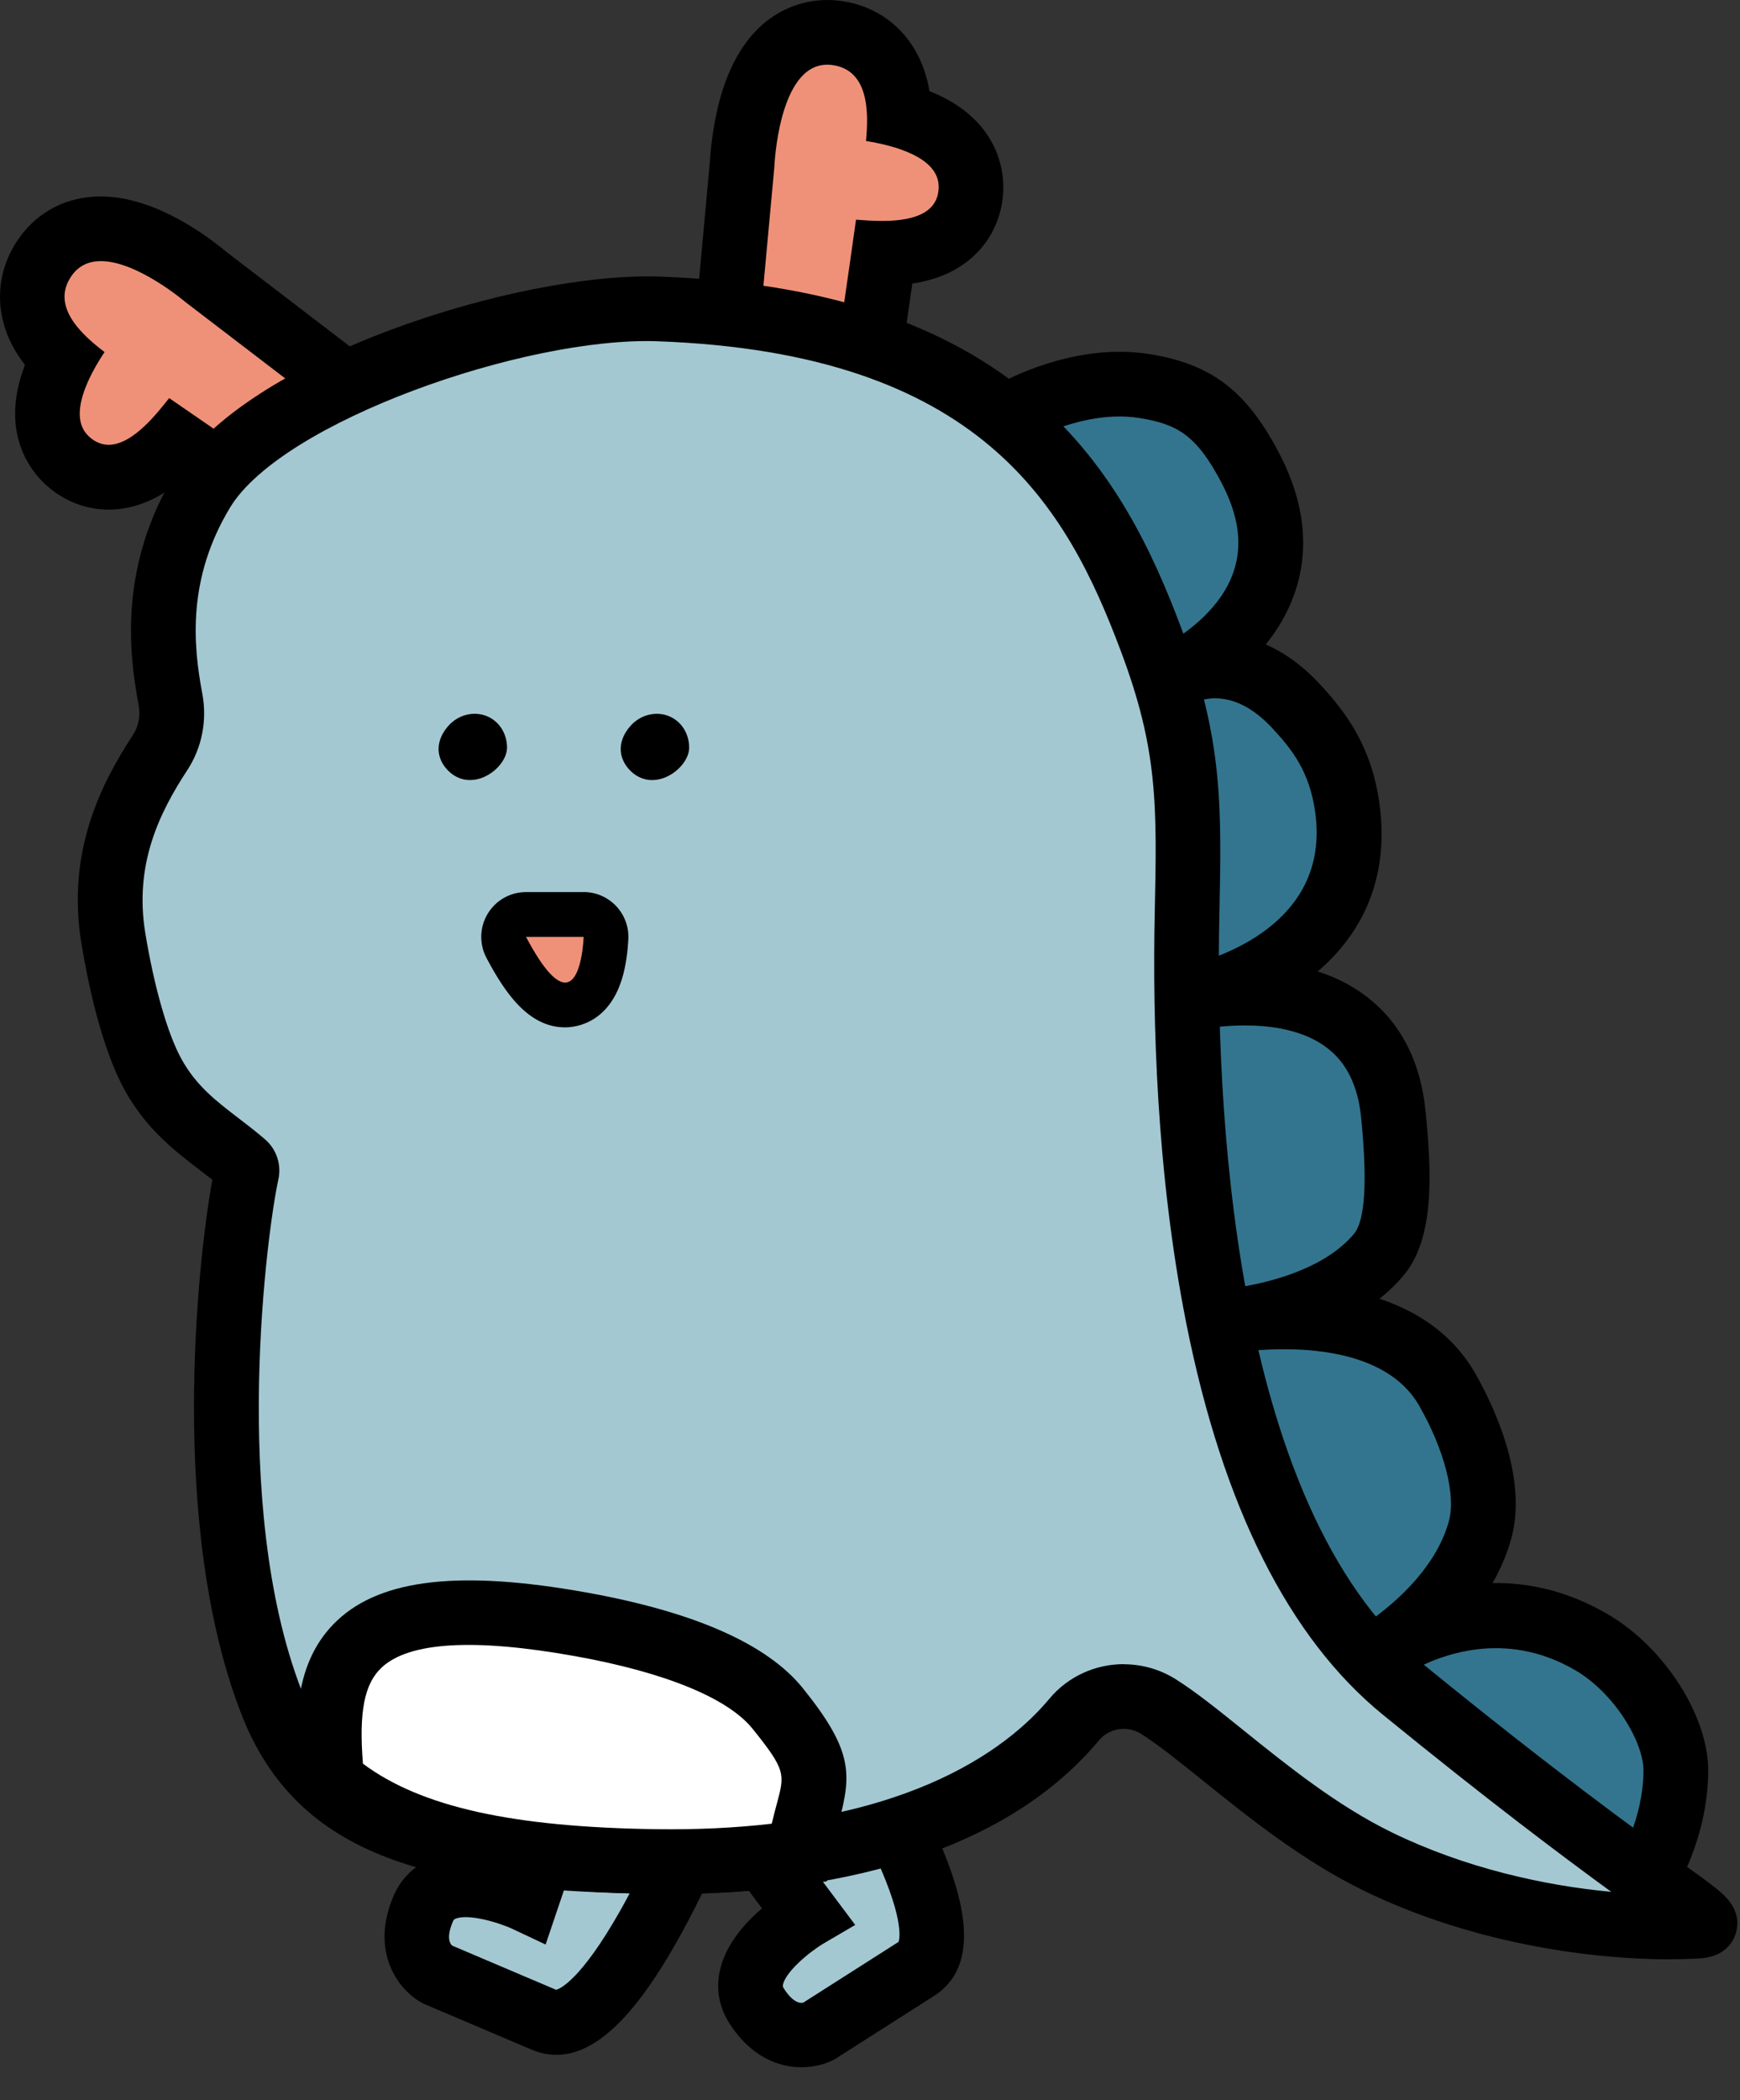 <svg width="92" height="111" viewBox="0 0 92 111" fill="none" xmlns="http://www.w3.org/2000/svg">
<rect x="0" y="0" width="92" height="111" fill="#333333" stroke="none"/>
<path d="M14.079 26.28C13.748 26.28 13.411 26.182 13.117 25.982C13.093 25.967 11.17 24.651 9.253 23.331C8.382 24.262 7.19 25.22 5.746 25.22C4.926 25.22 4.158 24.904 3.521 24.304C1.937 22.815 2.495 20.651 3.337 18.983C2.963 18.615 2.598 18.191 2.314 17.72C1.482 16.347 1.514 14.837 2.403 13.58C3.082 12.623 4.123 12.094 5.339 12.094C7.727 12.094 10.302 14.146 10.886 14.64L17.573 19.753C18.304 20.311 18.462 21.348 17.93 22.1L15.479 25.561C15.145 26.032 14.619 26.285 14.082 26.285L14.079 26.28Z" fill="#EF9178"/>
<path d="M5.336 13.801C7.272 13.801 9.81 15.969 9.81 15.969L16.531 21.109L14.079 24.57C14.079 24.57 11.197 22.6 8.945 21.04C8.371 21.753 7.051 23.508 5.744 23.508C5.386 23.508 5.028 23.376 4.689 23.055C3.563 21.995 4.699 19.854 5.528 18.607C4.284 17.663 2.663 16.163 3.794 14.564C4.186 14.012 4.731 13.801 5.333 13.801M5.336 10.382C3.55 10.382 2.011 11.166 1.004 12.591C-0.277 14.404 -0.335 16.65 0.848 18.605C0.993 18.844 1.154 19.073 1.319 19.288C1.238 19.504 1.164 19.715 1.101 19.925C0.162 23.061 1.659 24.904 2.348 25.552C3.308 26.454 4.484 26.933 5.746 26.933C7.214 26.933 8.44 26.299 9.413 25.52C10.894 26.538 12.133 27.385 12.154 27.398C12.743 27.8 13.417 27.995 14.082 27.995C15.155 27.995 16.21 27.493 16.876 26.551L19.327 23.089C20.39 21.587 20.074 19.515 18.614 18.397L11.962 13.307C11.049 12.541 8.224 10.384 5.344 10.384L5.336 10.382Z" fill="black"/>
<path d="M44.379 19.489C44.306 19.489 44.232 19.484 44.158 19.476L39.952 18.932C39.039 18.813 38.385 17.995 38.469 17.08L39.242 8.699C39.376 5.464 40.631 1.713 43.737 1.713C43.895 1.713 44.056 1.723 44.214 1.744C45.739 1.944 46.873 2.941 47.318 4.485C47.47 5.014 47.536 5.569 47.552 6.095C49.348 6.608 51.318 7.666 51.339 9.838C51.35 10.756 51.032 11.564 50.427 12.177C49.635 12.979 48.428 13.376 46.739 13.392C46.41 15.699 46.073 18.003 46.068 18.032C45.944 18.882 45.216 19.495 44.379 19.495V19.489Z" fill="#EF9178"/>
<path d="M43.735 3.42C43.816 3.42 43.903 3.425 43.99 3.435C45.934 3.688 45.936 5.897 45.789 7.452C47.27 7.689 49.614 8.304 49.63 9.851C49.645 11.405 47.999 11.677 46.633 11.677C46.092 11.677 45.592 11.634 45.26 11.611C44.882 14.32 44.374 17.779 44.374 17.779L40.168 17.235L40.944 8.809C40.944 8.809 41.152 3.42 43.732 3.42M43.735 0C42.467 0 39.381 0.508 38.077 5.2C37.661 6.7 37.556 8.146 37.532 8.573L36.764 16.924C36.596 18.755 37.906 20.394 39.731 20.628L43.937 21.172C44.087 21.191 44.234 21.201 44.382 21.201C46.055 21.201 47.512 19.976 47.762 18.276C47.764 18.253 47.983 16.766 48.238 14.986C49.669 14.77 50.789 14.236 51.642 13.376C52.562 12.444 53.065 11.179 53.049 9.817C53.038 8.872 52.699 6.521 49.758 5.087C49.564 4.993 49.359 4.9 49.143 4.816C49.098 4.548 49.038 4.277 48.959 4.006C48.325 1.812 46.631 0.331 44.432 0.045C44.2 0.013 43.964 0 43.735 0Z" fill="black"/>
<path d="M87.01 99.193C87.01 99.193 88.568 96.831 88.604 93.63C88.631 91.425 86.721 88.298 84.148 86.796C78.028 83.227 72.596 87.588 72.596 87.588C72.596 87.588 77.099 85.052 78.256 80.854C78.832 78.763 77.872 75.806 76.518 73.439C73.503 68.178 64.702 69.853 64.702 69.853C64.702 69.853 70.244 69.498 72.909 66.297C74.121 64.84 73.937 61.631 73.671 58.934C72.822 50.307 62.605 52.827 62.605 52.827C62.605 52.827 72.377 51.146 71.238 42.728C70.873 40.027 69.647 38.528 68.524 37.323C65.057 33.593 61.769 35.934 61.769 35.934C61.769 35.934 70.097 32.333 66.088 24.705C64.604 21.882 63.2 20.843 60.532 20.404C57.037 19.831 53.672 21.767 53.672 21.767L58.149 58.735L66.617 84.934L81.1 96.073L87.005 99.185L87.01 99.193Z" fill="#33758E"/>
<path d="M87.587 101.429L80.179 97.525L65.159 85.973L56.479 59.111L54.291 41.037L47.604 43.928L54.083 39.314L51.847 20.854L52.828 20.288C52.986 20.196 56.768 18.052 60.819 18.721C64.06 19.252 65.901 20.659 67.611 23.91C68.989 26.53 69.266 29.05 68.434 31.402C68.074 32.42 67.537 33.304 66.927 34.059C67.869 34.472 68.839 35.14 69.784 36.158C71.18 37.66 72.53 39.469 72.94 42.5C73.424 46.069 72.298 49.094 69.673 51.343C70.486 51.606 71.283 51.977 72.014 52.495C73.974 53.882 75.105 55.991 75.379 58.769C75.686 61.902 75.878 65.411 74.227 67.391C73.837 67.857 73.403 68.273 72.94 68.641C74.924 69.301 76.804 70.495 78.004 72.592C78.877 74.117 80.813 78.024 79.908 81.309C79.674 82.159 79.327 82.948 78.917 83.668C80.768 83.634 82.849 84.055 85.014 85.318C88.023 87.072 90.354 90.734 90.32 93.648C90.275 97.307 88.518 100.017 88.441 100.13L87.589 101.424L87.587 101.429ZM82.031 94.637L86.25 96.86C86.569 96.031 86.882 94.895 86.897 93.609C86.916 92.094 85.377 89.492 83.288 88.274C79.558 86.099 76.11 87.475 74.547 88.353C74.419 88.445 74.3 88.529 74.19 88.603L82.031 94.635V94.637ZM68.085 83.91L71.949 86.883L71.525 86.257C71.588 86.207 71.991 85.891 72.664 85.494C73.877 84.608 75.947 82.795 76.607 80.401C76.989 79.023 76.37 76.624 75.034 74.291C73.24 71.161 68.461 71.184 66.214 71.384C65.415 71.519 64.883 71.555 64.81 71.561L64.381 68.175C64.47 68.159 64.994 68.062 65.796 67.986C67.374 67.707 70.113 66.984 71.596 65.203C72.175 64.506 72.304 62.454 71.972 59.103C71.799 57.333 71.165 56.083 70.036 55.286C67.84 53.732 64.328 54.237 63.305 54.429C63.066 54.484 62.921 54.508 62.897 54.513L62.198 51.167C62.237 51.156 62.411 51.114 62.695 51.062C64.307 50.683 70.344 48.86 69.544 42.957C69.247 40.766 68.3 39.593 67.272 38.486C65.58 36.665 64.091 36.789 63.294 37.071C62.818 37.339 62.495 37.481 62.447 37.502L57.557 39.617L59.828 58.369L68.079 83.908L68.085 83.91ZM55.524 22.795L57.252 37.057L60.782 34.543C61.059 34.345 61.408 34.151 61.816 33.982C62.81 33.393 64.557 32.133 65.212 30.25C65.712 28.816 65.504 27.264 64.581 25.505C63.245 22.961 62.213 22.416 60.262 22.096C58.449 21.798 56.616 22.353 55.524 22.793V22.795Z" fill="black"/>
<path d="M38.316 93.274C37.697 94.414 32.514 108.343 28.774 106.753L23.167 104.37C23.167 104.37 21.288 103.437 22.372 100.888C23.456 98.339 27.843 100.404 27.843 100.404L31.935 88.301" fill="#A3C8D2"/>
<path d="M28.105 108.326L22.406 105.904C21.071 105.239 19.543 103.178 20.801 100.22C21.205 99.268 21.928 98.57 22.893 98.202C24.169 97.716 25.642 97.907 26.782 98.212L30.317 87.756L33.556 88.853L28.848 102.772L27.114 101.955C26.271 101.565 24.755 101.152 24.107 101.399C24.02 101.434 23.988 101.457 23.944 101.559C23.548 102.491 23.845 102.78 23.912 102.831L29.405 105.166C29.575 105.122 30.678 104.707 32.773 101.016C34.219 98.467 35.501 95.465 36.191 93.848C36.531 93.05 36.686 92.69 36.812 92.46L39.818 94.09L38.316 93.274L39.82 94.085C39.757 94.207 39.535 94.73 39.337 95.189C35.975 103.063 32.288 110.104 28.105 108.326Z" fill="black"/>
<path d="M42.488 89.775C43.078 90.931 51.629 103.086 48.202 105.27L43.065 108.544C43.065 108.544 41.232 109.565 39.744 107.229C38.255 104.893 42.44 102.445 42.44 102.445L34.778 92.222" fill="#A3C8D2"/>
<path d="M49.378 105.494L44.156 108.821C42.853 109.546 40.289 109.639 38.561 106.929C38.006 106.057 37.839 105.065 38.082 104.062C38.403 102.735 39.395 101.628 40.29 100.861L33.67 92.029L36.407 89.98L45.219 101.737L43.565 102.705C42.766 103.179 41.567 104.196 41.404 104.87C41.384 104.961 41.385 105.001 41.444 105.094C41.989 105.948 42.395 105.867 42.475 105.841L47.509 102.633C47.568 102.467 47.85 101.324 45.992 97.508C44.709 94.873 42.959 92.117 42.017 90.634C41.55 89.902 41.342 89.57 41.224 89.336L44.269 87.78L42.746 88.557L44.266 87.775C44.33 87.896 44.636 88.376 44.902 88.798C49.492 96.026 53.211 103.051 49.378 105.494Z" fill="black"/>
<path d="M89.751 101.803C91.398 101.711 88.205 100.711 74.198 89.306C63.529 80.618 62.54 59.056 62.763 48.395C62.887 42.495 62.929 39.299 60.851 33.775C57.978 26.149 53.191 16.995 34.833 16.33C27.815 16.075 13.995 20.478 10.697 25.952C8.04 30.358 8.54 34.456 9.013 36.947C9.2 37.926 9.013 38.941 8.471 39.772C6.938 42.116 5.291 45.291 5.999 49.589C6.288 51.351 6.969 54.747 8.098 56.794C9.371 59.101 11.175 60.037 12.896 61.507C13.03 61.623 13.09 61.805 13.051 61.976C12.54 64.256 10.312 79.471 14.337 89.919C16.912 96.603 23.141 98.226 34.686 98.386C48.178 98.573 54.272 93.914 56.8 90.881C57.894 89.569 59.801 89.285 61.248 90.195C63.992 91.92 68.061 96.053 72.859 98.391C78.601 101.187 85.232 102.053 89.749 101.803H89.751Z" fill="#A3C8D2"/>
<path d="M88.257 103.552C83.791 103.552 77.625 102.613 72.112 99.927C68.866 98.346 65.962 96.008 63.626 94.129C62.345 93.098 61.24 92.209 60.338 91.641C59.609 91.183 58.655 91.326 58.113 91.975C52.055 99.238 40.823 100.182 34.66 100.095C23.047 99.935 15.737 98.32 12.738 90.534C8.926 80.641 10.436 66.707 11.228 62.354C11.004 62.178 10.776 62.002 10.541 61.823C9.218 60.807 7.722 59.658 6.596 57.619C5.336 55.336 4.62 51.782 4.305 49.865C3.508 45.009 5.344 41.418 7.035 38.835C7.33 38.383 7.435 37.825 7.33 37.265C6.769 34.311 6.356 29.834 9.229 25.068C12.932 18.923 27.416 14.351 34.894 14.62C43.543 14.933 50.043 17.069 54.764 21.146C58.883 24.705 60.962 29.221 62.448 33.169C64.668 39.064 64.594 42.586 64.471 48.426C64.278 57.517 64.949 79.567 75.274 87.977C82.299 93.698 86.592 96.789 88.902 98.451C89.762 99.069 90.328 99.477 90.725 99.795C91.148 100.135 92.142 100.929 91.782 102.16C91.645 102.631 91.209 103.433 89.844 103.507C89.344 103.536 88.812 103.549 88.255 103.549L88.257 103.552ZM59.42 87.959C60.362 87.959 61.314 88.216 62.161 88.748C63.231 89.421 64.41 90.371 65.772 91.468C68.087 93.33 70.713 95.445 73.611 96.855C77.446 98.722 81.629 99.656 85.193 99.987C82.655 98.136 78.754 95.219 73.119 90.628C68.145 86.578 64.647 79.609 62.719 69.919C61.135 61.959 60.94 53.797 61.053 48.355C61.175 42.56 61.238 39.651 59.249 34.374C56.395 26.796 51.913 18.657 34.77 18.037C27.773 17.784 14.898 22.29 12.159 26.833C9.915 30.555 10.197 34.022 10.691 36.628C10.965 38.062 10.684 39.511 9.9 40.708C8.466 42.902 7.08 45.64 7.682 49.312C8.15 52.161 8.863 54.649 9.592 55.967C10.37 57.38 11.415 58.182 12.625 59.108C13.072 59.45 13.535 59.805 14.003 60.208C14.621 60.736 14.895 61.557 14.716 62.349C14.164 64.827 12.146 79.481 15.929 89.303C17.988 94.65 22.726 96.51 34.707 96.673C47.638 96.852 53.275 92.433 55.485 89.781C56.482 88.587 57.939 87.953 59.417 87.953L59.42 87.959Z" fill="black"/>
<path d="M30.675 85.841C17.757 83.532 16.931 88.117 17.554 94.096C21.011 97.031 26.348 98.27 34.686 98.383C37.519 98.423 40.023 98.247 42.238 97.92C42.872 94.141 44.132 94.038 41.123 90.297C39.316 88.054 35.173 86.646 30.675 85.841Z" fill="white"/>
<path d="M35.452 100.101C35.189 100.101 34.926 100.101 34.66 100.095C25.622 99.972 20.174 98.567 16.447 95.4L15.923 94.956L15.852 94.274C15.516 91.06 15.526 87.788 17.854 85.623C20.198 83.442 24.37 82.979 30.972 84.16C36.709 85.186 40.571 86.891 42.451 89.227C45.053 92.459 45.045 93.711 44.374 96.213C44.227 96.768 44.056 97.397 43.922 98.204L43.717 99.43L42.485 99.611C40.297 99.935 37.935 100.098 35.449 100.098L35.452 100.101ZM19.19 93.214C22.258 95.5 27.095 96.571 34.71 96.676C36.851 96.705 38.898 96.608 40.805 96.386C40.897 95.987 40.991 95.639 41.075 95.329C41.496 93.759 41.552 93.556 39.792 91.37C38.482 89.742 35.139 88.377 30.375 87.525C25.064 86.575 21.637 86.778 20.185 88.127C19.267 88.979 18.967 90.476 19.19 93.214Z" fill="black"/>
<path d="M25.609 38.517C25.138 38.243 24.541 38.399 24.186 38.809C23.888 39.151 23.654 39.645 24.07 40.164C24.88 41.171 26.148 40.056 26.148 39.517C26.148 39.167 26.008 38.746 25.609 38.514V38.517Z" fill="black"/>
<path d="M24.856 41.229C24.362 41.229 23.901 41.003 23.559 40.58C23.023 39.914 23.073 39.091 23.691 38.38C24.272 37.71 25.219 37.531 25.943 37.949C26.484 38.265 26.808 38.851 26.808 39.519C26.808 40.14 26.195 40.861 25.445 41.124C25.248 41.192 25.051 41.227 24.859 41.227L24.856 41.229ZM25.096 39.038C24.94 39.038 24.78 39.127 24.68 39.243C24.414 39.548 24.504 39.659 24.58 39.756C24.719 39.93 24.827 39.927 24.917 39.911C25.182 39.861 25.43 39.604 25.485 39.485C25.48 39.377 25.443 39.188 25.274 39.091C25.217 39.056 25.153 39.043 25.09 39.043L25.096 39.038Z" fill="black"/>
<path d="M35.241 38.518C34.77 38.245 34.173 38.4 33.818 38.81C33.521 39.152 33.286 39.647 33.702 40.165C34.512 41.172 35.78 40.057 35.78 39.518C35.78 39.168 35.641 38.747 35.241 38.515V38.518Z" fill="black"/>
<path d="M34.486 41.23C33.992 41.23 33.531 41.003 33.189 40.58C32.653 39.914 32.703 39.091 33.321 38.381C33.902 37.713 34.849 37.531 35.572 37.949C36.114 38.265 36.438 38.852 36.438 39.52C36.438 40.141 35.825 40.861 35.075 41.124C34.878 41.193 34.681 41.227 34.489 41.227L34.486 41.23ZM34.728 39.038C34.573 39.038 34.415 39.128 34.312 39.244C34.047 39.549 34.136 39.659 34.212 39.757C34.352 39.93 34.46 39.928 34.549 39.912C34.815 39.862 35.062 39.604 35.117 39.486C35.112 39.378 35.075 39.188 34.907 39.091C34.849 39.057 34.786 39.044 34.723 39.044L34.728 39.038Z" fill="black"/>
<path d="M29.883 53.114C28.815 53.114 27.913 52.233 26.768 50.068C26.574 49.7 26.587 49.26 26.8 48.903C27.013 48.547 27.4 48.329 27.813 48.329H30.859C31.18 48.329 31.485 48.458 31.708 48.69C31.932 48.921 32.05 49.231 32.042 49.55C31.971 51.812 31.185 53.111 29.88 53.111L29.883 53.114Z" fill="#EF9178"/>
<path d="M30.859 49.516C30.859 49.516 30.783 51.93 29.881 51.93C29.428 51.93 28.77 51.328 27.813 49.516H30.859ZM30.859 47.148H27.813C26.982 47.148 26.214 47.582 25.785 48.295C25.356 49.005 25.332 49.889 25.719 50.623C26.682 52.441 27.926 54.298 29.878 54.298C30.456 54.298 32.395 54.077 33.019 51.228C33.192 50.434 33.221 49.673 33.224 49.589C33.245 48.95 33.003 48.327 32.558 47.866C32.111 47.406 31.498 47.145 30.859 47.145V47.148Z" fill="black"/>
</svg>
